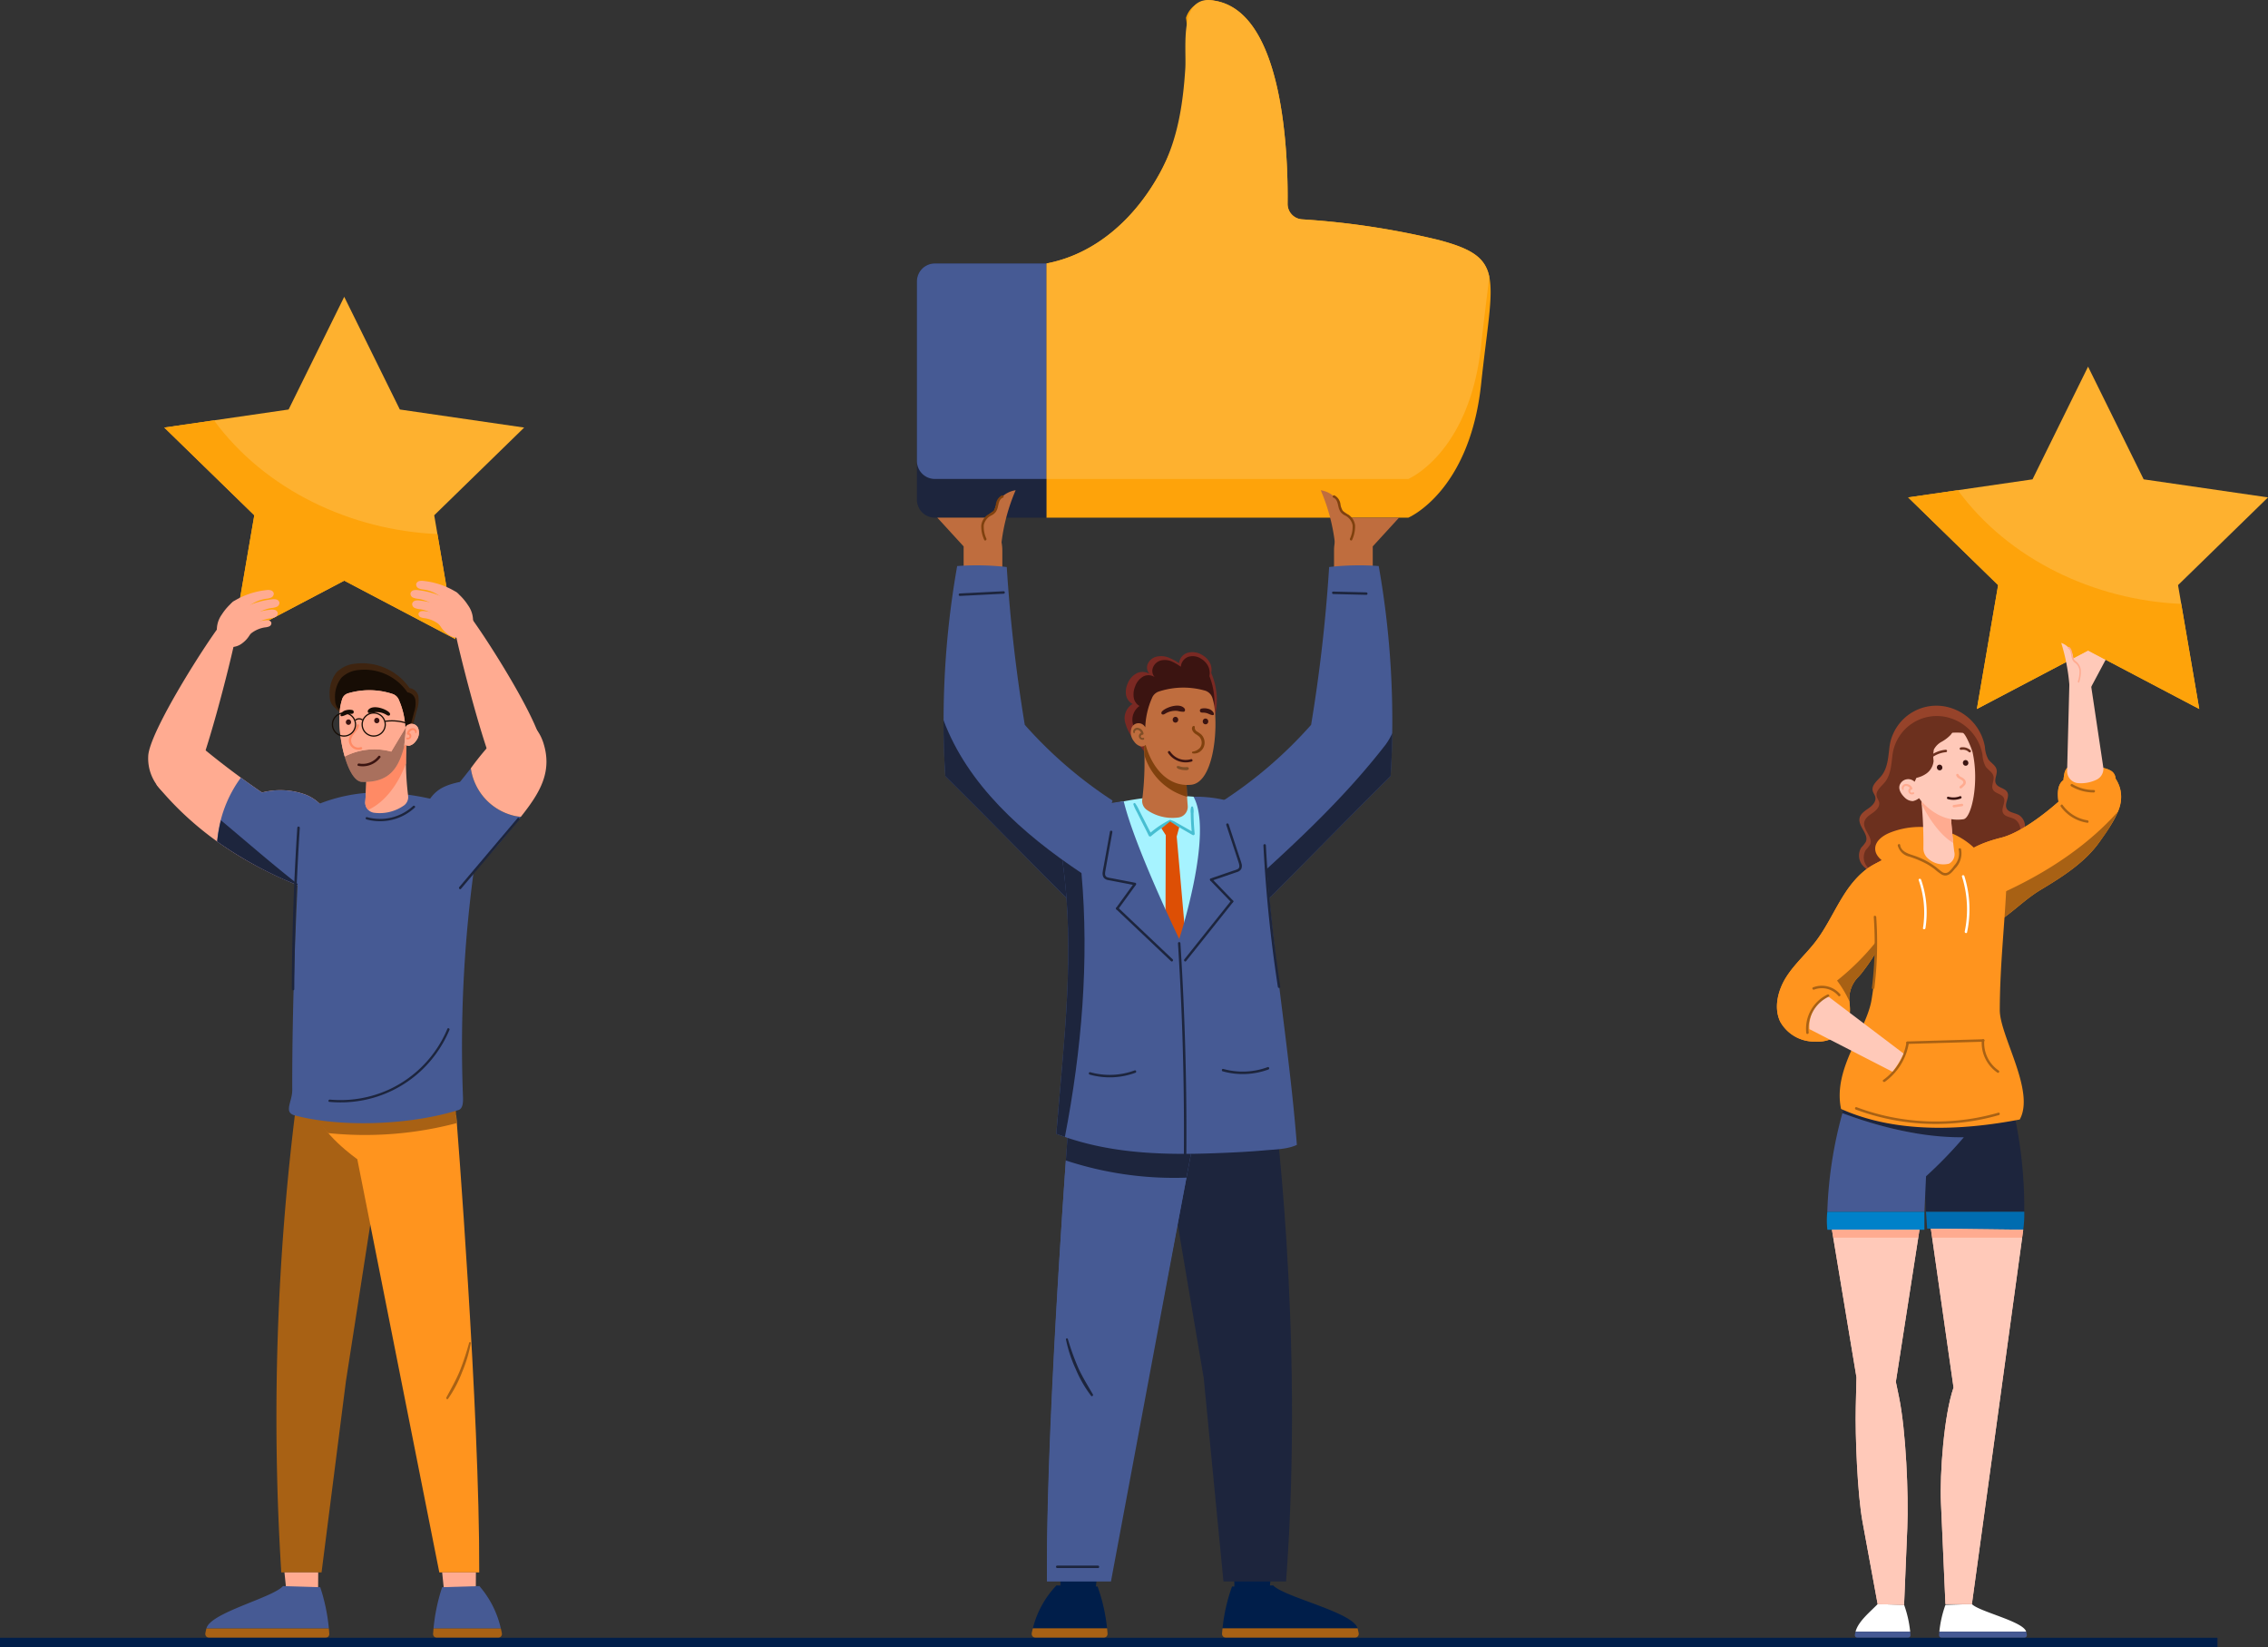 <svg xmlns="http://www.w3.org/2000/svg" width="377.411" height="273.998" viewBox="0 0 377.411 273.998">
  <rect x="0" y="0" width="377.411" height="273.998" fill="#333333" stroke="none"/>
  <g id="Group_189" data-name="Group 189" transform="translate(-24.206 -27.693)">
    <g id="Group_157" data-name="Group 157" transform="translate(176.79 27.693)">
      <g id="Group_137" data-name="Group 137" transform="translate(0 0.053)">
        <path id="Path_217" data-name="Path 217" d="M218.463,96.034v42.29H199.885a2.988,2.988,0,0,1-2.985-2.989V99.019a2.985,2.985,0,0,1,2.985-2.985Z" transform="translate(-196.9 -52.256)" fill="#1d253d"/>
        <path id="Path_218" data-name="Path 218" d="M302.847,91.576c-1.91,17.981-12.122,22.267-12.122,22.267h-60.2V71.553c16.894-3.248,24.94-24.054,23.2-34.487a22.308,22.308,0,0,0,.012-6.378,4.122,4.122,0,0,1,4.715-2.853c11.615,1.82,12.278,25.92,12.188,33.775a2.57,2.57,0,0,0,2.392,2.6,131.93,131.93,0,0,1,22.6,3.4c5.567,1.458,7.876,2.916,8.56,6.1C304.911,77.066,303.827,82.349,302.847,91.576Z" transform="translate(-208.958 -27.775)" fill="#fea30a"/>
      </g>
      <g id="Group_138" data-name="Group 138">
        <path id="Path_219" data-name="Path 219" d="M218.463,96.034v35.85H199.885A2.987,2.987,0,0,1,196.9,128.9V99.019a2.985,2.985,0,0,1,2.985-2.985Z" transform="translate(-196.9 -52.203)" fill="#465a94"/>
        <path id="Path_220" data-name="Path 220" d="M304.186,73.677c-.3,2.94-.832,6.658-1.338,11.43-1.91,17.981-12.122,22.267-12.122,22.267h-60.2V71.523c8.421-1.619,14.976-7.846,18.949-15.2,2.866-5.308,3.761-11.295,4.141-17.239.222-3.474-1.131-12.49,4.835-11.276,11.615,1.82,12.278,25.92,12.188,33.775a2.57,2.57,0,0,0,2.392,2.6,131.93,131.93,0,0,1,22.6,3.4C301.193,69.033,303.5,70.49,304.186,73.677Z" transform="translate(-208.958 -27.693)" fill="#feb12f"/>
      </g>
      <path id="Path_221" data-name="Path 221" d="M306.879,161.972h9.062l-4.378,4.781v5.181h-6.44v-4.477a7.291,7.291,0,0,1,.635-2.977Z" transform="translate(-235.714 -75.852)" fill="#bf6d3e"/>
      <g id="Group_139" data-name="Group 139" transform="translate(67.192 81.557)">
        <path id="Path_222" data-name="Path 222" d="M305.381,163.56a2.865,2.865,0,0,0-.182-5.232,4.21,4.21,0,0,0-3.533-3.47,31.32,31.32,0,0,1,2.4,9.124Z" transform="translate(-301.666 -154.858)" fill="#bf6d3e"/>
        <path id="Path_223" data-name="Path 223" d="M305.074,156.19a1.936,1.936,0,0,1,1,1.545,2.481,2.481,0,0,0,.384,1.018,3.942,3.942,0,0,0,.926.639,2.507,2.507,0,0,1,1.117,1.8,5.333,5.333,0,0,1-.493,2.386c-.092.247-.456.053-.364-.192a4.65,4.65,0,0,0,.435-2.263,2.3,2.3,0,0,0-1.294-1.613,2.046,2.046,0,0,1-.718-.594,2.534,2.534,0,0,1-.332-.825c-.139-.562-.229-1.3-.85-1.535C304.634,156.462,304.829,156.1,305.074,156.19Z" transform="translate(-302.778 -155.33)" fill="#80410e"/>
      </g>
      <path id="Path_224" data-name="Path 224" d="M211.251,161.972h-9.062l4.379,4.781v5.181h6.44v-4.477a7.3,7.3,0,0,0-.635-2.977Z" transform="translate(-198.797 -75.852)" fill="#bf6d3e"/>
      <g id="Group_140" data-name="Group 140" transform="translate(50.995 94.044)">
        <path id="Path_225" data-name="Path 225" d="M276.412,213.462a71.889,71.889,0,0,0,14.6-12.595,262.475,262.475,0,0,0,3-26.253,44.609,44.609,0,0,1,8.25-.161,147.345,147.345,0,0,1,1.972,34.945c-7.275,7.192-15.04,15.221-22.316,22.413Z" transform="translate(-276.412 -174.327)" fill="#465a94"/>
        <path id="Path_226" data-name="Path 226" d="M305.809,219.73a11.5,11.5,0,0,0,1.088-1.879q-.051,3.573-.288,7.157c-7.275,7.192-15.04,15.221-22.316,22.413l-1.281-4.264C291.065,235.907,299.02,228.5,305.809,219.73Z" transform="translate(-278.779 -189.937)" fill="#1d253d"/>
        <path id="Path_227" data-name="Path 227" d="M304.8,181.145l5.5.131c.264.006.283.418.018.411l-5.5-.131C304.55,181.55,304.53,181.139,304.8,181.145Z" transform="translate(-286.524 -176.772)" fill="#1d253d"/>
      </g>
      <g id="Group_141" data-name="Group 141" transform="translate(4.412 94.044)">
        <path id="Path_228" data-name="Path 228" d="M231.915,213.462a71.873,71.873,0,0,1-14.6-12.595,262.278,262.278,0,0,1-3-26.253,44.61,44.61,0,0,0-8.25-.161,147.346,147.346,0,0,0-1.972,34.945c7.275,7.192,15.04,15.221,22.316,22.413Z" transform="translate(-203.78 -174.327)" fill="#465a94"/>
        <path id="Path_229" data-name="Path 229" d="M226.75,239.935q.184,2.065.3,4.137l-.644,2.144c-7.275-7.192-15.04-15.221-22.316-22.413q-.315-4.667-.3-9.312C207.777,225.154,216.82,233.316,226.75,239.935Z" transform="translate(-203.782 -188.732)" fill="#1d253d"/>
        <path id="Path_230" data-name="Path 230" d="M207.92,181.428l7.288-.369a.206.206,0,0,1,.018.411l-7.288.369A.206.206,0,0,1,207.92,181.428Z" transform="translate(-205.197 -176.741)" fill="#1d253d"/>
      </g>
      <g id="Group_146" data-name="Group 146" transform="translate(19.097 181.777)">
        <g id="Group_145" data-name="Group 145">
          <g id="Group_142" data-name="Group 142" transform="translate(2.535)">
            <path id="Path_231" data-name="Path 231" d="M234.108,435.35c0,1.008.009,1.988.021,2.928h5.845l.326-2.928Z" transform="translate(-231.876 -355.676)" fill="#001e4a"/>
            <path id="Path_232" data-name="Path 232" d="M279.231,435.35c0,1.008.009,1.988.022,2.928H285.1l.326-2.928Z" transform="translate(-248.06 -355.676)" fill="#001e4a"/>
            <path id="Path_233" data-name="Path 233" d="M279.291,311.121c-15.486,1.7-17.728,10.564-17.728,10.564l6.254,36.932,3.283,33.826h10.419C284.665,350.146,279.291,311.121,279.291,311.121Z" transform="translate(-241.723 -311.121)" fill="#1d253d"/>
            <path id="Path_234" data-name="Path 234" d="M254.629,322.173s6.889-4.413,7.7-8.275l-27.917.919s-3.887,49.874-3.777,76.974h10.652Z" transform="translate(-230.628 -312.117)" fill="#465a94"/>
            <path id="Path_235" data-name="Path 235" d="M253.846,331.577l-12.563,67.176H230.631c-.082-20.165,2.049-54.582,3.145-70.035A57.637,57.637,0,0,0,253.846,331.577Z" transform="translate(-230.628 -317.432)" fill="#465a94"/>
            <path id="Path_236" data-name="Path 236" d="M235.536,323.4c.377-5.314.632-8.586.632-8.586l27.917-.919c-.807,3.862-7.7,8.275-7.7,8.275l-.784,4.089A57.636,57.636,0,0,1,235.536,323.4Z" transform="translate(-232.389 -312.117)" fill="#1d253d"/>
            <path id="Path_237" data-name="Path 237" d="M263.176,316.782a9.934,9.934,0,0,0,2.875-4.425l-26.132-1.236s-.212,2.809-.312,3.976A71.7,71.7,0,0,0,263.176,316.782Z" transform="translate(-233.849 -311.121)" fill="#1d253d"/>
          </g>
          <g id="Group_143" data-name="Group 143" transform="translate(0 81.976)">
            <path id="Path_238" data-name="Path 238" d="M237.747,439.127l-6.841-.188a15.91,15.91,0,0,0-3.931,7.148h12.352A29.127,29.127,0,0,0,237.747,439.127Z" transform="translate(-226.784 -438.939)" fill="#001e4a"/>
            <path id="Path_239" data-name="Path 239" d="M226.868,450.085c-.063.256-.129.511-.18.77a.654.654,0,0,0,.637.786h11.325a.651.651,0,0,0,.65-.7c-.022-.287-.051-.572-.08-.858Z" transform="translate(-226.676 -442.937)" fill="#a86114"/>
          </g>
          <g id="Group_144" data-name="Group 144" transform="translate(31.674 81.976)">
            <path id="Path_240" data-name="Path 240" d="M277.771,439.127l6.841-.188c1.907,1.984,13.386,4.48,14.051,7.148H276.191A29.129,29.129,0,0,1,277.771,439.127Z" transform="translate(-276.108 -438.939)" fill="#001e4a"/>
            <path id="Path_241" data-name="Path 241" d="M298.618,450.085c.063.256.129.511.18.77a.654.654,0,0,1-.637.786H276.715a.651.651,0,0,1-.651-.7c.023-.287.051-.572.081-.858Z" transform="translate(-276.062 -442.937)" fill="#a86114"/>
          </g>
        </g>
        <path id="Path_242" data-name="Path 242" d="M240.054,384.183c-.848-1.458-1.735-2.877-2.438-4.415a41.5,41.5,0,0,1-1.732-4.8.16.16,0,0,0-.309.085,21.98,21.98,0,0,0,1.613,4.9,20.236,20.236,0,0,0,2.565,4.462C239.891,384.588,240.161,384.367,240.054,384.183Z" transform="translate(-229.867 -333.98)" fill="#1d253d"/>
        <path id="Path_243" data-name="Path 243" d="M233.176,433.8h6.789c.264,0,.284.411.018.411h-6.789C232.929,434.208,232.909,433.8,233.176,433.8Z" transform="translate(-228.939 -355.119)" fill="#1d253d"/>
      </g>
      <g id="Group_149" data-name="Group 149" transform="translate(23.195 132.413)">
        <path id="Path_244" data-name="Path 244" d="M267.3,239.906a4.652,4.652,0,0,0-3.223-4.067,31.616,31.616,0,0,0-12.783-1.6,54.442,54.442,0,0,0-11.728,2.241,4.815,4.815,0,0,0-3.669,5.253,182.648,182.648,0,0,1,2.175,41.527c10.233,2.969,20.442,3.835,30.117.455C268.517,269.577,267.962,254.064,267.3,239.906Z" transform="translate(-234.06 -234.153)" fill="#a6f3ff"/>
        <path id="Path_245" data-name="Path 245" d="M259.057,238.828a15.99,15.99,0,0,0-3.128,2.081c-.414-.769-.8-1.557-1.2-2.333q-.328-.64-.658-1.278a7.45,7.45,0,0,0-.7-1.249c-.121-.151-.354.013-.309.18a7.168,7.168,0,0,0,.581,1.26q.331.667.666,1.332c.438.87.9,1.732,1.313,2.616a.259.259,0,0,0,.4.052,19.206,19.206,0,0,1,3.27-2.247C259.572,239.095,259.331,238.689,259.057,238.828Z" transform="translate(-240.237 -234.812)" fill="#47bed1"/>
        <path id="Path_246" data-name="Path 246" d="M266.5,239.153q-.023-.559-.031-1.119a2.5,2.5,0,0,0-.084-1.076.17.17,0,0,0-.291,0,2.181,2.181,0,0,0-.083,1.032q.007.581.03,1.162c.026.62.069,1.238.124,1.857q-.768-.438-1.536-.874c-.314-.178-.63-.352-.947-.526a3.35,3.35,0,0,0-.979-.449.127.127,0,0,0-.122.21,3.339,3.339,0,0,0,.883.614c.31.184.621.368.934.548q.957.55,1.918,1.1a.234.234,0,0,0,.349-.2Q266.547,240.293,266.5,239.153Z" transform="translate(-243.638 -235.13)" fill="#47bed1"/>
        <path id="Path_247" data-name="Path 247" d="M261.783,240.765l-1.453,1.149.727,1.137-.135,38.7,2.886,1.5,2.452-1.5-3.382-38.476.417-1.523Z" transform="translate(-242.844 -236.524)" fill="#dd4f05"/>
        <path id="Path_248" data-name="Path 248" d="M234.021,244.543c-.491-3.3.862-6.884,3.528-7.853a26.606,26.606,0,0,1,6.737-1.569c1.8,7.52,9.231,22.892,9.231,22.892s5.776-17.59,2.379-23.654a20.956,20.956,0,0,1,8.482,1.61c2.047,1.043,3.331,4.411,3.484,7.021.948,16.14,3.964,32.915,5.233,49.286-1.575.737-3.637.754-5.333.907-2.764.249-5.539.375-8.313.478-8.992.333-17.882.044-26.383-3.224C234.3,275.1,236.289,259.815,234.021,244.543Z" transform="translate(-233.066 -234.222)" fill="#465a94"/>
        <path id="Path_249" data-name="Path 249" d="M237.251,252.928c1.3,14.579.042,29.411-2.758,43.9-.477-.165-.953-.335-1.428-.517,1.225-15.23,3.2-30.418,1-45.589Q235.638,251.851,237.251,252.928Z" transform="translate(-233.066 -240.095)" fill="#1d253d"/>
        <g id="Group_147" data-name="Group 147" transform="translate(21.25 4.576)">
          <path id="Path_250" data-name="Path 250" d="M273.049,250.438l3.049-1.044.762-.261a4.217,4.217,0,0,0,.674-.247c.439-.243.268-.763.143-1.145q-1.012-3.1-2.037-6.188a.206.206,0,0,1,.392-.127l1.732,5.262c.134.409.292.817.4,1.235a1.339,1.339,0,0,1-.028.931,1.192,1.192,0,0,1-.73.53c-.423.149-.849.291-1.274.436l-2.954,1.011A.206.206,0,0,1,273.049,250.438Z" transform="translate(-268.607 -241.288)" fill="#1d253d"/>
          <path id="Path_251" data-name="Path 251" d="M273.343,255.687l3.441,3.569c.183.19-.094.494-.278.3l-3.441-3.569C272.882,255.8,273.159,255.5,273.343,255.687Z" transform="translate(-268.64 -246.431)" fill="#1d253d"/>
          <path id="Path_252" data-name="Path 252" d="M266.246,271.04l7.806-9.793c.165-.207.468.072.3.278l-7.807,9.793C266.384,271.526,266.082,271.246,266.246,271.04Z" transform="translate(-266.199 -248.42)" fill="#1d253d"/>
        </g>
        <g id="Group_148" data-name="Group 148" transform="translate(7.7 5.774)">
          <path id="Path_253" data-name="Path 253" d="M250.5,251.83l-3.165-.609-.791-.153a4.215,4.215,0,0,1-.7-.151c-.468-.18-.371-.718-.3-1.115.381-2.138.771-4.275,1.156-6.412a.206.206,0,0,0-.405-.071l-.983,5.453c-.076.423-.175.85-.221,1.278a1.336,1.336,0,0,0,.158.917,1.184,1.184,0,0,0,.8.423c.44.089.881.17,1.322.255l3.066.591A.206.206,0,0,0,250.5,251.83Z" transform="translate(-245.071 -243.156)" fill="#1d253d"/>
          <path id="Path_254" data-name="Path 254" d="M251.5,256.856l-2.911,4.013c-.155.214.162.477.318.262l2.91-4.013C251.976,256.9,251.66,256.641,251.5,256.856Z" transform="translate(-246.319 -248.041)" fill="#1d253d"/>
          <path id="Path_255" data-name="Path 255" d="M257.975,271.678l-9.093-8.611c-.193-.183-.453.136-.262.317L257.713,272C257.906,272.178,258.167,271.86,257.975,271.678Z" transform="translate(-246.32 -250.278)" fill="#1d253d"/>
        </g>
        <path id="Path_256" data-name="Path 256" d="M265.031,272.207q.441,6.911.688,13.833t.3,13.847q.029,3.9,0,7.8c0,.264-.414.284-.412.019q.058-6.926-.079-13.85t-.468-13.842q-.187-3.894-.435-7.785A.206.206,0,0,1,265.031,272.207Z" transform="translate(-244.383 -247.733)" fill="#1d253d"/>
        <path id="Path_257" data-name="Path 257" d="M276.261,304.8a11.989,11.989,0,0,0,7.374-.3c.249-.092.375.3.127.392a12.374,12.374,0,0,1-7.594.308C275.914,305.134,276,304.732,276.261,304.8Z" transform="translate(-248.47 -259.38)" fill="#1d253d"/>
        <path id="Path_258" data-name="Path 258" d="M241.748,305.647a11.986,11.986,0,0,0,7.375-.3c.249-.092.375.3.126.392a12.376,12.376,0,0,1-7.593.307C241.4,305.977,241.492,305.575,241.748,305.647Z" transform="translate(-236.093 -259.682)" fill="#1d253d"/>
      </g>
      <g id="Group_155" data-name="Group 155" transform="translate(34.591 108.487)">
        <path id="Path_259" data-name="Path 259" d="M265.71,207.943a11.314,11.314,0,0,0-.5-7.638,2.533,2.533,0,0,0-.272-1.782,3.342,3.342,0,0,0-1.285-1.23,3.054,3.054,0,0,0-2.331-.342,2.011,2.011,0,0,0-1.458,1.739,9.409,9.409,0,0,0-1.757-.943,3.453,3.453,0,0,0-2.055-.128,2.1,2.1,0,0,0-1.463,1.367,1.517,1.517,0,0,0,.751,1.766,2.283,2.283,0,0,0-2.438-.423,3.231,3.231,0,0,0-1.592,1.754,3.34,3.34,0,0,0-.269,1.884,2.049,2.049,0,0,0,1.092,1.5,2.786,2.786,0,0,0-1.234,3.107,7.108,7.108,0,0,0,1.8,3.188,15.045,15.045,0,0,1,2.241,2.935Z" transform="translate(-250.834 -196.847)" fill="#7a2923"/>
        <path id="Path_260" data-name="Path 260" d="M266.083,208.57a11.729,11.729,0,0,0-.444-7.352,2.614,2.614,0,0,0-.241-1.714,3.091,3.091,0,0,0-1.142-1.184,2.537,2.537,0,0,0-2.072-.33,1.9,1.9,0,0,0-1.3,1.673,8.148,8.148,0,0,0-1.561-.908,2.848,2.848,0,0,0-1.827-.124,1.932,1.932,0,0,0-1.3,1.316,1.51,1.51,0,0,0,.668,1.7,1.911,1.911,0,0,0-2.167-.407,3.031,3.031,0,0,0-1.415,1.688,3.458,3.458,0,0,0-.239,1.813,1.968,1.968,0,0,0,.97,1.446,2.783,2.783,0,0,0-1.1,2.991,7.014,7.014,0,0,0,1.6,3.068,14.426,14.426,0,0,1,1.991,2.824Z" transform="translate(-251.561 -197.222)" fill="#3b1411"/>
        <g id="Group_154" data-name="Group 154" transform="translate(0.964 5.905)">
          <g id="Group_153" data-name="Group 153">
            <g id="Group_152" data-name="Group 152">
              <g id="Group_150" data-name="Group 150" transform="translate(1.924 8.616)">
                <path id="Path_261" data-name="Path 261" d="M255.581,219.488a49.66,49.66,0,0,1-.229,10,1.819,1.819,0,0,0,.754,1.721,7.448,7.448,0,0,0,5.306,1.267,1.8,1.8,0,0,0,1.507-1.935,59.515,59.515,0,0,1-.182-6.426A14.424,14.424,0,0,0,255.581,219.488Z" transform="translate(-255.338 -219.488)" fill="#bf6d3e"/>
                <path id="Path_262" data-name="Path 262" d="M262.874,224.112a14.424,14.424,0,0,0-7.157-4.624q.1,1.314.134,2.632a10.214,10.214,0,0,0,7.107,6.91C262.865,227.412,262.835,225.814,262.874,224.112Z" transform="translate(-255.474 -219.488)" fill="#80410e"/>
              </g>
              <g id="Group_151" data-name="Group 151">
                <path id="Path_263" data-name="Path 263" d="M266.286,209.243c.62,4.648-.351,12.61-3.86,12.971-4.126.425-6.659-3.247-7.579-6.628a1,1,0,0,1-.779.254,1.941,1.941,0,0,1-1.142-.817,2.289,2.289,0,0,1-.4-2.328,1.253,1.253,0,0,1,2.254-.026,13.069,13.069,0,0,1,1.1-4.837,1.859,1.859,0,0,1,1.12-1.114,13.141,13.141,0,0,1,7.735-.156,1.86,1.86,0,0,1,1.237,1.276A10.268,10.268,0,0,1,266.286,209.243Z" transform="translate(-252.337 -206.054)" fill="#bf6d3e"/>
                <path id="Path_264" data-name="Path 264" d="M264.177,211.209c-.748-.949-2.806-.294-3.564.316-.139.112-.306.254-.289.452a.236.236,0,0,0,.167.219c.233.067.453-.126.648-.228a3.276,3.276,0,0,1,1.875-.359,4.03,4.03,0,0,0,1.02.144C264.3,211.713,264.308,211.376,264.177,211.209Z" transform="translate(-255.201 -207.732)" fill="#3b1411"/>
                <path id="Path_265" data-name="Path 265" d="M264.136,213.917a.413.413,0,0,0-.241-.242.347.347,0,0,0-.176-.039l-.121.016a.449.449,0,0,0-.2.118l-.072.092a.455.455,0,0,0-.062.23v.049a.345.345,0,0,0,.039.176.341.341,0,0,0,.095.147.334.334,0,0,0,.147.094.339.339,0,0,0,.176.04l.122-.017a.449.449,0,0,0,.2-.117l.071-.092a.455.455,0,0,0,.063-.23v-.049A.345.345,0,0,0,264.136,213.917Z" transform="translate(-256.255 -208.773)" fill="#3b1411"/>
                <path id="Path_266" data-name="Path 266" d="M271.932,214.358a.346.346,0,0,0-.094-.147.516.516,0,0,0-.323-.134l-.121.017a.46.46,0,0,0-.2.117l-.071.092a.454.454,0,0,0-.062.23v.049a.469.469,0,0,0,.457.457l.121-.016a.455.455,0,0,0,.2-.118l.071-.092a.454.454,0,0,0,.062-.23v-.049A.338.338,0,0,0,271.932,214.358Z" transform="translate(-259.051 -208.932)" fill="#3b1411"/>
                <path id="Path_267" data-name="Path 267" d="M272.571,212.115a1.383,1.383,0,0,0-.924-.618,2.16,2.16,0,0,0-1.081-.021.342.342,0,0,0-.245.375c.037.278.273.287.493.291a2.2,2.2,0,0,1,.855.158c.185.079,1.154.563.959-.049A.861.861,0,0,0,272.571,212.115Z" transform="translate(-258.786 -207.978)" fill="#3b1411"/>
                <path id="Path_268" data-name="Path 268" d="M266.149,226.588a1.587,1.587,0,0,0-.444,0,2.977,2.977,0,0,1-.391-.024,3.811,3.811,0,0,1-.405-.082,1.3,1.3,0,0,0-.436-.088.179.179,0,0,0-.124.3.833.833,0,0,0,.423.233,2.566,2.566,0,0,0,.443.108,3.694,3.694,0,0,0,.476.044,1.017,1.017,0,0,0,.514-.067A.234.234,0,0,0,266.149,226.588Z" transform="translate(-256.628 -213.348)" fill="#804e26"/>
                <path id="Path_269" data-name="Path 269" d="M254.65,218.148a.292.292,0,0,1-.378-.192.272.272,0,0,1,.08-.222.268.268,0,0,1,.2-.1.184.184,0,0,0,.176-.231,1.121,1.121,0,0,0-1.09-.932.706.706,0,0,0-.583.4.513.513,0,0,0-.03.342c.017.067.1.238.195.153.056-.051.038-.126.056-.192a.677.677,0,0,1,.09-.2.387.387,0,0,1,.369-.155.74.74,0,0,1,.578.5.6.6,0,0,0-.344.7.631.631,0,0,0,.764.432C254.928,218.392,254.842,218.082,254.65,218.148Z" transform="translate(-252.578 -209.788)" fill="#804e26"/>
              </g>
            </g>
            <path id="Path_270" data-name="Path 270" d="M269.778,217.4a6.711,6.711,0,0,0-.71-.494.7.7,0,0,1-.332-.709c.022-.217-.269-.243-.371-.1-.31.434.112.975.459,1.227a4.88,4.88,0,0,1,.63.443,1.454,1.454,0,0,1,.353.586,1.4,1.4,0,0,1-.226,1.3,2.011,2.011,0,0,1-1.209.621.153.153,0,0,0,0,.292,1.567,1.567,0,0,0,1.391-.431,1.8,1.8,0,0,0,.6-1.374A1.927,1.927,0,0,0,269.778,217.4Z" transform="translate(-258.047 -209.625)" fill="#80410e"/>
          </g>
          <path id="Path_271" data-name="Path 271" d="M265.977,224.255a3.517,3.517,0,0,1-3.926-1.429.206.206,0,0,1,.346-.224,3.094,3.094,0,0,0,3.453,1.262C266.1,223.789,266.231,224.18,265.977,224.255Z" transform="translate(-255.808 -211.957)" fill="#3b1411"/>
        </g>
      </g>
      <path id="Path_272" data-name="Path 272" d="M287.21,246.848q.476,9.231,1.675,18.406.336,2.569.729,5.129c.04.262-.371.278-.411.018q-1.4-9.137-2.081-18.365-.189-2.583-.323-5.17A.206.206,0,0,1,287.21,246.848Z" transform="translate(-229.142 -106.225)" fill="#1d253d"/>
      <g id="Group_156" data-name="Group 156" transform="translate(10.692 81.557)">
        <path id="Path_273" data-name="Path 273" d="M215.82,163.56a2.865,2.865,0,0,1,.182-5.232,4.211,4.211,0,0,1,3.533-3.47,31.339,31.339,0,0,0-2.4,9.124Z" transform="translate(-213.8 -154.858)" fill="#bf6d3e"/>
        <path id="Path_274" data-name="Path 274" d="M217.01,156.19a1.936,1.936,0,0,0-1,1.545,2.49,2.49,0,0,1-.384,1.018,3.93,3.93,0,0,1-.926.639,2.506,2.506,0,0,0-1.117,1.8,5.341,5.341,0,0,0,.492,2.386c.093.247.457.053.364-.192a4.649,4.649,0,0,1-.434-2.263,2.3,2.3,0,0,1,1.293-1.613,2.034,2.034,0,0,0,.718-.594,2.508,2.508,0,0,0,.332-.825c.14-.562.23-1.3.85-1.535C217.449,156.462,217.255,156.1,217.01,156.19Z" transform="translate(-213.571 -155.33)" fill="#80410e"/>
      </g>
    </g>
    <g id="Group_167" data-name="Group 167" transform="translate(319.905 88.691)">
      <path id="Path_275" data-name="Path 275" d="M371.087,211.1a8.293,8.293,0,0,1,5.786,6.52,4.845,4.845,0,0,0,.542,2.031c.424.62,1.228,1,1.394,1.732.176.779-.466,1.643-.1,2.351s1.542.723,1.9,1.452c.4.807-.509,1.812-.142,2.635.334.749,1.4.733,2.1,1.155a2.242,2.242,0,0,1,.974,1.943,4.939,4.939,0,0,1-.632,2.163,15.19,15.19,0,0,1-10.551,7.639,22.68,22.68,0,0,1-13.177-1.63,6.38,6.38,0,0,1-2.648-1.746,2.532,2.532,0,0,1-.25-2.972,6.154,6.154,0,0,0,.752-.936c.6-1.281-1.308-2.583-1.026-3.97.153-.75.886-1.208,1.514-1.648s1.27-1.109,1.108-1.857c-.08-.369-.348-.674-.435-1.041-.224-.952.77-1.685,1.4-2.435,1.12-1.336,1.186-3.224,1.4-4.953A7.876,7.876,0,0,1,371.087,211.1Z" transform="translate(-342.263 -154.356)" fill="#96432a"/>
      <path id="Path_276" data-name="Path 276" d="M371.448,213.759a7.821,7.821,0,0,1,5.457,6.151,4.574,4.574,0,0,0,.512,1.916c.4.584,1.158.943,1.315,1.634.167.735-.439,1.55-.09,2.218s1.455.682,1.8,1.37c.378.762-.48,1.709-.133,2.486.315.707,1.316.691,1.98,1.09a2.114,2.114,0,0,1,.919,1.833,4.652,4.652,0,0,1-.6,2.041,14.33,14.33,0,0,1-9.953,7.206,21.4,21.4,0,0,1-12.431-1.538,6.009,6.009,0,0,1-2.5-1.647,2.389,2.389,0,0,1-.237-2.8,5.748,5.748,0,0,0,.71-.882c.566-1.209-1.235-2.437-.967-3.745.144-.708.836-1.14,1.428-1.555s1.2-1.047,1.045-1.753c-.076-.348-.328-.636-.41-.982-.212-.9.726-1.589,1.319-2.3,1.056-1.26,1.119-3.041,1.324-4.672A7.43,7.43,0,0,1,371.448,213.759Z" transform="translate(-342.701 -155.317)" fill="#6c301e"/>
      <g id="Group_158" data-name="Group 158" transform="translate(28.307 52.528)">
        <path id="Path_277" data-name="Path 277" d="M406.8,228.385a1.563,1.563,0,0,0-.774-1.3,4.124,4.124,0,0,0-1.486-.5,26.259,26.259,0,0,0-4.59-.457,1.659,1.659,0,0,0-1.638,1.342,8.465,8.465,0,0,0-.175,1.179c-1.045.716-1.005,2.336-.829,3.591-2.434,2.15-6.412,5.2-9.561,5.993s-6.512,2.112-8.026,4.985c-1.051,1.992-1,4.361-.9,6.611.069,1.638.237,3.492,2.391,4.028a4.8,4.8,0,0,0,2.07.011c4.408-.852,7.223-4.666,11.057-6.969,3.661-2.2,7.391-4.552,9.846-8.048S409.129,231.963,406.8,228.385Z" transform="translate(-378.766 -212.389)" fill="#ff941e"/>
        <path id="Path_278" data-name="Path 278" d="M407.18,233.912a5.612,5.612,0,0,0-.384-5.527,1.563,1.563,0,0,0-.774-1.3,4.124,4.124,0,0,0-1.486-.5,26.259,26.259,0,0,0-4.59-.457,1.659,1.659,0,0,0-1.638,1.342,8.465,8.465,0,0,0-.175,1.179c-1.045.716-1.005,2.336-.829,3.591-2.434,2.15-6.412,5.2-9.561,5.993s-6.512,2.112-8.026,4.985c-1.051,1.992-1,4.361-.9,6.611.015.366.037.743.084,1.113C389.25,247.529,399.813,242.149,407.18,233.912Z" transform="translate(-378.766 -212.389)" fill="#ff941e"/>
        <path id="Path_279" data-name="Path 279" d="M378.97,255.3a2.988,2.988,0,0,0,2.307,2.915,4.8,4.8,0,0,0,2.07.011c4.408-.852,7.223-4.666,11.057-6.969,3.661-2.2,7.391-4.552,9.846-8.048a26.417,26.417,0,0,0,3-4.944C399.886,246.5,389.323,251.88,378.97,255.3Z" transform="translate(-378.839 -216.74)" fill="#a86114"/>
        <path id="Path_280" data-name="Path 280" d="M410.288,204.994l-.374,14.406a2.007,2.007,0,0,0,1.832,2.064,6.023,6.023,0,0,0,3.084-.584,2,2,0,0,0,1.095-2.106l-2.1-14.042A12.536,12.536,0,0,0,410.288,204.994Z" transform="translate(-389.937 -204.704)" fill="#ffc9b9"/>
        <path id="Path_281" data-name="Path 281" d="M412.684,239.011a6.254,6.254,0,0,1-4.126-2.545c-.154-.215-.456.065-.3.278a6.65,6.65,0,0,0,4.411,2.678C412.927,239.461,412.944,239.049,412.684,239.011Z" transform="translate(-389.327 -216.068)" fill="#a86114"/>
        <path id="Path_282" data-name="Path 282" d="M414.683,232.055a6.922,6.922,0,0,1-3.561-.969c-.228-.136-.452.21-.223.346a7.341,7.341,0,0,0,3.767,1.035C414.929,232.465,414.949,232.054,414.683,232.055Z" transform="translate(-390.256 -214.154)" fill="#a86114"/>
      </g>
      <path id="Path_283" data-name="Path 283" d="M371.016,242.645a13.527,13.527,0,0,0-8.377.479c-1.239.487-2.568,1.431-2.518,2.762.044,1.154,1.113,1.98,2.13,2.528a17.934,17.934,0,0,0,12.417,1.673c2.024-.467,4.039-2.144,2.223-4.111A12.6,12.6,0,0,0,371.016,242.645Z" transform="translate(-343.772 -165.623)" fill="#ff941e"/>
      <path id="Path_284" data-name="Path 284" d="M353.039,250.723c-2.939.469-5.319,2.86-7.045,5.485s-3.007,5.59-4.9,8.076c-1.555,2.042-3.5,3.727-4.892,5.9s-2.157,5.127-1.026,7.476a6.481,6.481,0,0,0,5.9,3.3,5.636,5.636,0,0,0,4.6-1.865,5.91,5.91,0,0,0,1.088-3.833c-.01-.276-.033-.552-.068-.825a5.149,5.149,0,0,1,1.47-4.228,9.232,9.232,0,0,0,.908-1.1,28.724,28.724,0,0,0,4.582-8.7C354.568,257.207,354.616,253.613,353.039,250.723Z" transform="translate(-334.63 -168.681)" fill="#ff941e"/>
      <path id="Path_285" data-name="Path 285" d="M353.388,261.249c.093-.276.187-.551.267-.833.913-3.209.961-6.8-.616-9.693-2.939.469-5.319,2.86-7.045,5.485s-3.007,5.59-4.9,8.076c-1.555,2.041-3.5,3.727-4.892,5.9s-2.157,5.127-1.026,7.476a6.481,6.481,0,0,0,5.9,3.3,5.636,5.636,0,0,0,4.6-1.865,5.91,5.91,0,0,0,1.088-3.833c-.01-.276-.033-.552-.068-.825-.008-.062-.006-.123-.012-.185a19.5,19.5,0,0,0-2.053-3.442A41.078,41.078,0,0,0,353.388,261.249Z" transform="translate(-334.63 -168.681)" fill="#ff941e"/>
      <path id="Path_286" data-name="Path 286" d="M350.223,276.7a19.506,19.506,0,0,1,2.053,3.442,5.155,5.155,0,0,1,1.482-4.043,9.222,9.222,0,0,0,.908-1.1,30.387,30.387,0,0,0,4.314-7.865A41.079,41.079,0,0,1,350.223,276.7Z" transform="translate(-340.222 -174.567)" fill="#a86114"/>
      <path id="Path_287" data-name="Path 287" d="M371.818,317.515c1.585-1.918,2.91-3.89,3.146-5.344l-21.194-3.91c-.663,1.725-1.65,3.477-2.159,5.247C357.991,315.9,365.125,317.6,371.818,317.515Z" transform="translate(-340.72 -189.317)" fill="#1d253d"/>
      <g id="Group_161" data-name="Group 161" transform="translate(8.302 121.483)">
        <g id="Group_159" data-name="Group 159" transform="translate(18.667 84.382)">
          <path id="Path_288" data-name="Path 288" d="M377.779,443.909l4.4-.121c1.226,1.275,8.6,2.879,9.031,4.594H376.763A18.713,18.713,0,0,1,377.779,443.909Z" transform="translate(-376.71 -443.788)" fill="#fff"/>
          <path id="Path_289" data-name="Path 289" d="M391.176,450.951c.041.165.083.328.116.494a.421.421,0,0,1-.41.505H377.1a.418.418,0,0,1-.418-.448c.015-.184.033-.367.052-.552Z" transform="translate(-376.68 -446.357)" fill="#465a94"/>
        </g>
        <path id="Path_290" data-name="Path 290" d="M386.113,312.219c-6.381,2.388-9.334,1.458-16.027,1.372-.585,3.777,1.755,11.839,1.755,11.839l.271,5.9h16.353A73.692,73.692,0,0,0,386.113,312.219Z" transform="translate(-355.615 -312.219)" fill="#1d253d"/>
        <path id="Path_291" data-name="Path 291" d="M373.3,342.023l.188,2.8,15.991.183a18.14,18.14,0,0,0,.173-2.988Z" transform="translate(-356.8 -322.908)" fill="#006cb0"/>
        <g id="Group_160" data-name="Group 160" transform="translate(4.653 84.382)">
          <path id="Path_292" data-name="Path 292" d="M363.1,443.909l-4.4-.121c-1.226,1.275-3.251,2.879-3.679,4.594h9.091A18.713,18.713,0,0,0,363.1,443.909Z" transform="translate(-354.898 -443.788)" fill="#fff"/>
          <path id="Path_293" data-name="Path 293" d="M354.953,450.951c-.04.165-.083.328-.115.494a.421.421,0,0,0,.41.505h8.431a.419.419,0,0,0,.418-.448c-.015-.184-.033-.367-.052-.552Z" transform="translate(-354.829 -446.357)" fill="#465a94"/>
        </g>
        <path id="Path_294" data-name="Path 294" d="M364.124,326.945a70.129,70.129,0,0,0,6.289-6.495c-6.693.086-13.827-1.618-20.207-4.006a69.421,69.421,0,0,0-2.512,16.405h16.159Z" transform="translate(-347.618 -313.734)" fill="#465a94"/>
        <path id="Path_295" data-name="Path 295" d="M347.651,342.023a13.612,13.612,0,0,0,.012,2.988H363.81v-2.988Z" transform="translate(-347.575 -322.908)" fill="#0081c9"/>
      </g>
      <path id="Path_296" data-name="Path 296" d="M377.545,274.55c.026-7.842.852-14.209,1.167-22.048a2.333,2.333,0,0,0-.984-2.227c-11.208-5.721-19.489-1.084-21.313.239a2.731,2.731,0,0,0-.983,3.02c2.038,6.508,1.868,12.528.783,19.258-.847,5.257-6.508,11.433-5.084,18.219,9.024,4.042,19.837,3.642,29.732,1.756C383.49,288.056,377.528,278.829,377.545,274.55Z" transform="translate(-340.466 -167.52)" fill="#ff941e"/>
      <g id="Group_162" data-name="Group 162" transform="translate(23.808 70.211)">
        <path id="Path_297" data-name="Path 297" d="M371.751,232.276a71.642,71.642,0,0,1,.56,9.832,2.219,2.219,0,0,0,.627,1.654,3.837,3.837,0,0,0,3.64.986,1.763,1.763,0,0,0,.87-1.973c-.273-2.107-.455-4.113-.58-6.3A10.242,10.242,0,0,0,371.751,232.276Z" transform="translate(-371.751 -232.276)" fill="#ffc9b9"/>
        <path id="Path_298" data-name="Path 298" d="M376.868,236.47a10.242,10.242,0,0,0-5.117-4.194q.163,1.286.278,2.58c1.321,2.631,3.2,5.247,5.246,6.442C377.1,239.713,376.963,238.144,376.868,236.47Z" transform="translate(-371.751 -232.276)" fill="#ffab90"/>
      </g>
      <path id="Path_299" data-name="Path 299" d="M378.731,315.8a37.456,37.456,0,0,1-9.222,1.445,37.957,37.957,0,0,1-9.3-.861,37.428,37.428,0,0,1-5.065-1.5c-.249-.093-.375.3-.127.392a37.906,37.906,0,0,0,9.145,2.17,38.375,38.375,0,0,0,9.445-.137,37.437,37.437,0,0,0,5.212-1.108C379.076,316.126,378.987,315.724,378.731,315.8Z" transform="translate(-341.895 -191.686)" fill="#a86114"/>
      <g id="Group_164" data-name="Group 164" transform="translate(20.349 60.888)">
        <g id="Group_163" data-name="Group 163">
          <path id="Path_300" data-name="Path 300" d="M378.555,220.978c1.147,5.063-.169,10.956-1.5,11.163-4.429.686-7.374-3.452-7.4-3.5a2.5,2.5,0,0,1-1.025.486,1.908,1.908,0,0,1-1.282-.516c-.548-.5-1.186-1.342-.921-2.136a1.515,1.515,0,0,1,2.484-.566c1.348-2.615.182-3.975.126-5.877a11.408,11.408,0,0,1,7.873-2.254C377.377,217.809,378.45,220.511,378.555,220.978Z" transform="translate(-366.358 -217.74)" fill="#ffc9b9"/>
          <path id="Path_301" data-name="Path 301" d="M376.934,226.227a.409.409,0,0,0-.287-.175.341.341,0,0,0-.178,0l-.113.044a.452.452,0,0,0-.165.159l-.047.105a.444.444,0,0,0-.006.235l.011.047a.345.345,0,0,0,.079.159.405.405,0,0,0,.287.175.341.341,0,0,0,.178,0l.112-.044a.442.442,0,0,0,.165-.159l.047-.105a.451.451,0,0,0,.006-.235l-.012-.047A.341.341,0,0,0,376.934,226.227Z" transform="translate(-369.861 -220.717)" fill="#3b1411"/>
          <path id="Path_302" data-name="Path 302" d="M383.678,225.035a.405.405,0,0,0-.287-.175.341.341,0,0,0-.178,0l-.112.044a.442.442,0,0,0-.165.159l-.047.105a.451.451,0,0,0-.006.235l.012.047a.338.338,0,0,0,.078.159.409.409,0,0,0,.287.175.341.341,0,0,0,.178,0l.113-.044a.452.452,0,0,0,.165-.159l.047-.105a.444.444,0,0,0,.006-.235l-.012-.047A.341.341,0,0,0,383.678,225.035Z" transform="translate(-372.28 -220.29)" fill="#3b1411"/>
          <path id="Path_303" data-name="Path 303" d="M368.858,232.445a.288.288,0,0,1-.406-.1.266.266,0,0,1,.025-.231.26.26,0,0,1,.169-.145.182.182,0,0,0,.115-.262,1.1,1.1,0,0,0-1.261-.637.693.693,0,0,0-.465.517.5.5,0,0,0,.051.335c.031.06.152.2.222.1.042-.062.007-.13.01-.2a.651.651,0,0,1,.04-.21.378.378,0,0,1,.316-.234.727.727,0,0,1,.671.348.59.59,0,0,0-.168.746.621.621,0,0,0,.832.236C369.181,232.614,369.027,232.338,368.858,232.445Z" transform="translate(-366.598 -222.505)" fill="#ffab90"/>
        </g>
        <path id="Path_304" data-name="Path 304" d="M376.91,222.177a5.037,5.037,0,0,0-2.559.995c-.212.159.062.467.273.308a4.645,4.645,0,0,1,2.365-.9.208.208,0,0,0,.162-.242A.211.211,0,0,0,376.91,222.177Z" transform="translate(-369.198 -219.331)" fill="#6c301e"/>
        <path id="Path_305" data-name="Path 305" d="M383.85,222.047a1.894,1.894,0,0,0-1.685-.484.206.206,0,0,0,.08.4,1.709,1.709,0,0,1,.191-.03l.028,0h.028c.031,0,.061,0,.092,0a1.921,1.921,0,0,1,.192.017l.051.008.021,0,.036.008.049.013a1.493,1.493,0,0,1,.174.059c.028.011.056.024.084.036l.013.006,0,0,.045.024c.053.03.1.063.155.1.028.02.055.04.081.062l.024.02.028.026a.211.211,0,0,0,.29.018A.207.207,0,0,0,383.85,222.047Z" transform="translate(-371.968 -219.097)" fill="#6c301e"/>
        <path id="Path_306" data-name="Path 306" d="M381.726,236.187l-1.347.2a.208.208,0,0,0-.162.242.211.211,0,0,0,.242.162l1.347-.2a.208.208,0,0,0,.162-.242A.211.211,0,0,0,381.726,236.187Z" transform="translate(-371.327 -224.355)" fill="#ffab90"/>
        <path id="Path_307" data-name="Path 307" d="M382.631,229.473a1.571,1.571,0,0,0-.623-.5.9.9,0,0,1-.483-.434.207.207,0,0,0-.276-.092.211.211,0,0,0-.092.276c.167.459.671.541,1,.827a.343.343,0,0,1,.121.456c-.124.205-.357.324-.52.493a.211.211,0,0,0-.018.291.207.207,0,0,0,.291.018,3.8,3.8,0,0,0,.589-.573A.7.7,0,0,0,382.631,229.473Z" transform="translate(-371.66 -221.574)" fill="#ffab90"/>
        <path id="Path_308" data-name="Path 308" d="M381.143,234.325a.211.211,0,0,0-.276-.092,3.007,3.007,0,0,1-1.865.082.211.211,0,0,0-.262.126.209.209,0,0,0,.127.262,3.476,3.476,0,0,0,2.184-.1A.208.208,0,0,0,381.143,234.325Z" transform="translate(-370.795 -223.649)" fill="#3b1411"/>
      </g>
      <g id="Group_165" data-name="Group 165" transform="translate(17.612 111.895)">
        <path id="Path_309" data-name="Path 309" d="M366.018,298.066a9.475,9.475,0,0,1-3.849,6.188c-.216.153.065.456.278.3a9.875,9.875,0,0,0,3.983-6.473C366.471,297.823,366.059,297.807,366.018,298.066Z" transform="translate(-362.091 -297.488)" fill="#a86114"/>
        <path id="Path_310" data-name="Path 310" d="M381.005,297.27l-12.637.367c-.263.008-.283.419-.018.411l12.637-.367C381.25,297.673,381.27,297.262,381.005,297.27Z" transform="translate(-364.268 -297.27)" fill="#a86114"/>
        <path id="Path_311" data-name="Path 311" d="M390.581,302.477a5.588,5.588,0,0,1-2.406-5c.021-.264-.391-.282-.411-.018a6.005,6.005,0,0,0,2.594,5.364C390.578,302.972,390.8,302.625,390.581,302.477Z" transform="translate(-371.293 -297.27)" fill="#a86114"/>
      </g>
      <path id="Path_312" data-name="Path 312" d="M358.715,295.566,345.952,285.9a6.048,6.048,0,0,0-2.892,5.613l13.806,7.083A12.531,12.531,0,0,0,358.715,295.566Z" transform="translate(-337.651 -181.297)" fill="#ffc9b9"/>
      <path id="Path_313" data-name="Path 313" d="M345.74,285.657a6.32,6.32,0,0,0-3.527,6.408c.033.262.435.169.4-.092a5.9,5.9,0,0,1,3.318-5.952C346.173,285.911,345.981,285.546,345.74,285.657Z" transform="translate(-337.333 -181.203)" fill="#a86114"/>
      <path id="Path_314" data-name="Path 314" d="M348.446,284.8a4.013,4.013,0,0,0-4.516-1.135c-.246.1-.052.462.192.364a3.6,3.6,0,0,1,4.019,1.048C348.312,285.283,348.614,285,348.446,284.8Z" transform="translate(-337.925 -180.397)" fill="#a86114"/>
      <path id="Path_315" data-name="Path 315" d="M359.984,265.444c-.019-.262-.43-.282-.411-.018a61.284,61.284,0,0,1-.307,11.8c-.033.263.379.28.411.018A61.225,61.225,0,0,0,359.984,265.444Z" transform="translate(-343.465 -173.886)" fill="#a86114"/>
      <path id="Path_316" data-name="Path 316" d="M376.506,247.483c-.083-.249-.486-.16-.4.092a2.932,2.932,0,0,1-.747,2.658,5.371,5.371,0,0,1-.885,1.015.926.926,0,0,1-1.194-.02c-.362-.249-.682-.559-1.036-.82a12.351,12.351,0,0,0-1.156-.762,12.979,12.979,0,0,0-2.492-1.113c-.891-.292-2.074-.644-2.222-1.734-.035-.262-.437-.169-.4.092a2.538,2.538,0,0,0,1.9,1.837,17.376,17.376,0,0,1,2.95,1.24,12.426,12.426,0,0,1,1.3.865,8.033,8.033,0,0,0,1.2.9c.957.474,1.636-.339,2.178-1.022A3.532,3.532,0,0,0,376.506,247.483Z" transform="translate(-345.87 -167.218)" fill="#a86114"/>
      <path id="Path_317" data-name="Path 317" d="M371.795,255.788c-.087-.247-.489-.158-.4.092a16.325,16.325,0,0,1,.715,7.955c-.042.262.37.278.411.018A16.582,16.582,0,0,0,371.795,255.788Z" transform="translate(-347.811 -170.445)" fill="#fff"/>
      <path id="Path_318" data-name="Path 318" d="M383.029,254.867c-.079-.251-.482-.162-.4.092a18.02,18.02,0,0,1,.457,9.122c-.055.257.337.386.392.127A18.446,18.446,0,0,0,383.029,254.867Z" transform="translate(-351.84 -170.113)" fill="#fff"/>
      <path id="Path_319" data-name="Path 319" d="M356.5,408.961l-2.518-13.7c-.854-4.647-1.229-14.31-1.121-19.033l.115-4.992-4.084-24.554h14.568l-3.933,25.3.523,2.529c1.152,5.56,1.615,16.181,1.378,21.854l-.531,12.716Z" transform="translate(-339.746 -203.097)" fill="#ffc9b9"/>
      <path id="Path_320" data-name="Path 320" d="M389.931,346.583l-8.544,62.279h-4.4l-.745-16.834c-.214-4.838.5-14.614,2.093-19.187h0l-3.774-26.435Z" transform="translate(-348.952 -202.998)" fill="#ffc9b9"/>
      <path id="Path_321" data-name="Path 321" d="M363.463,346.682H348.895l.22,1.322h14.142Z" transform="translate(-339.746 -203.097)" fill="#ffab90"/>
      <path id="Path_322" data-name="Path 322" d="M359.652,372.722l3.728-23.978H349.238l3.864,23.232-.115,4.992c-.108,4.723.267,14.386,1.121,19.033l2.517,13.7,4.4.121.531-12.716c.237-5.673-.226-16.294-1.378-21.854Z" transform="translate(-339.869 -203.836)" fill="#ffc9b9"/>
      <path id="Path_323" data-name="Path 323" d="M389.931,346.584l-15.367-.177.214,1.5H389.75Z" transform="translate(-348.952 -202.998)" fill="#ffab90"/>
      <path id="Path_324" data-name="Path 324" d="M374.9,348.744l3.56,24.936h0c-1.6,4.573-2.306,14.348-2.093,19.187l.745,16.834h4.4l8.363-60.957Z" transform="translate(-349.072 -203.836)" fill="#ffc9b9"/>
      <path id="Path_325" data-name="Path 325" d="M414.1,202.264v-.037l2.5-4.686-2.687-2.04-2.658,1.017-.477,3.911a5.919,5.919,0,0,0-.256,1.624Z" transform="translate(-361.852 -148.876)" fill="#ffc9b9"/>
      <path id="Path_326" data-name="Path 326" d="M398.607,122.8l9.253,18.748,20.689,3.006-14.971,14.593,3.534,20.605-18.5-9.729-18.5,9.729,3.534-20.605-14.971-14.593,20.689-3.006Z" transform="translate(-346.837 -122.802)" fill="#feb12f"/>
      <path id="Path_327" data-name="Path 327" d="M376.934,154.847l-8.268,1.2,14.97,14.593L380.1,191.247l18.5-9.729,18.5,9.729-3-17.487C399.716,173.147,385.414,166.418,376.934,154.847Z" transform="translate(-346.837 -134.295)" fill="#fea30a"/>
      <g id="Group_166" data-name="Group 166" transform="translate(47.305 45.957)">
        <path id="Path_328" data-name="Path 328" d="M410.512,201.345a2.548,2.548,0,0,0,.92-2.116,2.424,2.424,0,0,0-1.024-2.024,2.993,2.993,0,0,0-2.02-2.746,32.662,32.662,0,0,1,1.374,7.221Z" transform="translate(-408.388 -194.459)" fill="#ffc9b9"/>
        <path id="Path_329" data-name="Path 329" d="M410.336,195.513c.366.19.49.743.57,1.222a2.444,2.444,0,0,0,.219.806c.135.233.355.339.529.505a2.178,2.178,0,0,1,.639,1.423,5.642,5.642,0,0,1-.282,1.889c-.053.2-.261.042-.208-.152a4.911,4.911,0,0,0,.248-1.791,1.817,1.817,0,0,0-.739-1.276,1.355,1.355,0,0,1-.41-.47,2.482,2.482,0,0,1-.19-.653c-.08-.444-.132-1.031-.486-1.215C410.084,195.728,410.2,195.44,410.336,195.513Z" transform="translate(-409.024 -194.833)" fill="#ffab90"/>
      </g>
      <path id="Path_330" data-name="Path 330" d="M375.734,217.525a6.205,6.205,0,0,1-1.508,1.158,3.128,3.128,0,0,0-1.292,1.292,5.613,5.613,0,0,0-.046,1.88,2.874,2.874,0,0,1-1.3,2.184,4.553,4.553,0,0,1-2.9.73c-.111-1.975-.192-4.06.985-5.8a6.783,6.783,0,0,1,3.57-2.5C374.505,216.06,377.188,215.714,375.734,217.525Z" transform="translate(-346.823 -156.278)" fill="#6c301e"/>
    </g>
    <g id="Group_188" data-name="Group 188" transform="translate(48.867 77.071)">
      <path id="Path_331" data-name="Path 331" d="M149.095,226.981c-.638.816-1.248,1.593-1.807,2.267-3.665.776-4.807,1.917-6.335,5.336l2.672,13.041c5.318-1.848,9.373-7.09,12.912-11.468q.454-.562.89-1.11a6.792,6.792,0,0,1-.841-.1A9.482,9.482,0,0,1,149.095,226.981Z" transform="translate(-95.407 -148.546)" fill="#465a94"/>
      <path id="Path_332" data-name="Path 332" d="M165.711,218.354c-.564-1.752-1.848-3.621-3.687-3.578a4.518,4.518,0,0,0-2.658,1.267,48.269,48.269,0,0,0-5.718,6.56,9.482,9.482,0,0,0,7.492,7.967,6.8,6.8,0,0,0,.841.1C165.076,226.758,167.287,223.254,165.711,218.354Z" transform="translate(-99.96 -144.168)" fill="#ffab91"/>
      <path id="Path_333" data-name="Path 333" d="M100.359,233.013a3.916,3.916,0,0,0-1.247-2.812,7.067,7.067,0,0,0-2.724-1.557,12.227,12.227,0,0,0-6.745-.178,132.792,132.792,0,0,1-11.281-8.595c-2.227,1.645-4.544,5.137-6.29,7.286,6.832,8.368,15.748,13.905,25.887,17.631Z" transform="translate(-70.703 -145.995)" fill="#ffab91"/>
      <path id="Path_334" data-name="Path 334" d="M106.013,236.429a3.916,3.916,0,0,0-1.247-2.812,7.062,7.062,0,0,0-2.724-1.557,12.225,12.225,0,0,0-6.744-.178c-1.186-.807-2.355-1.641-3.515-2.486a20.7,20.7,0,0,0-3.948,10.633,66.049,66.049,0,0,0,15.778,8.175Z" transform="translate(-76.356 -149.412)" fill="#465a94"/>
      <path id="Path_335" data-name="Path 335" d="M101.681,251.433c-4.516-3.519-8.846-7.3-13.22-10.966A28.347,28.347,0,0,0,87.835,244,64.576,64.576,0,0,0,101.681,251.433Z" transform="translate(-76.356 -153.383)" fill="#1d253d"/>
      <g id="Group_172" data-name="Group 172" transform="translate(9.508 133.537)">
        <g id="Group_171" data-name="Group 171">
          <g id="Group_168" data-name="Group 168" transform="translate(11.813)">
            <path id="Path_336" data-name="Path 336" d="M106.594,312.9c14.042,1.682,13.836,10.432,13.836,10.432l-5.671,36.467-4.051,31.775h-6.7A413.17,413.17,0,0,1,106.594,312.9Z" transform="translate(-103.182 -312.896)" fill="#a86114"/>
            <path id="Path_337" data-name="Path 337" d="M120.29,323.809s-6.247-4.358-6.979-8.171l23.448.908s3.921,49.248,3.821,76.007h-6.642Z" transform="translate(-106.815 -313.879)" fill="#ff941e"/>
            <path id="Path_338" data-name="Path 338" d="M151.831,435.565c0,1-.008,1.963-.019,2.892h-5.3l-.3-2.892Z" transform="translate(-118.616 -356.891)" fill="#ffab91"/>
            <path id="Path_339" data-name="Path 339" d="M110.913,435.565c0,1-.008,1.963-.019,2.892h-5.3l-.3-2.892Z" transform="translate(-103.941 -356.891)" fill="#ffab91"/>
            <path id="Path_340" data-name="Path 340" d="M115.2,318.487a9.939,9.939,0,0,1-2.606-4.37l23.7-1.22s.192,2.774.283,3.927A59.885,59.885,0,0,1,115.2,318.487Z" transform="translate(-106.558 -312.896)" fill="#a86114"/>
          </g>
          <g id="Group_169" data-name="Group 169" transform="translate(37.9 80.947)">
            <path id="Path_341" data-name="Path 341" d="M145.407,439.3l6.2-.185a16.158,16.158,0,0,1,3.564,7.059h-11.2A30.939,30.939,0,0,1,145.407,439.3Z" transform="translate(-143.899 -439.11)" fill="#465a94"/>
            <path id="Path_342" data-name="Path 342" d="M155.133,450.116c.058.252.117.5.163.759a.633.633,0,0,1-.577.776H144.449a.622.622,0,0,1-.59-.688c.021-.283.046-.566.073-.847Z" transform="translate(-143.857 -443.057)" fill="#a86114"/>
          </g>
          <g id="Group_170" data-name="Group 170" transform="translate(0 80.947)">
            <path id="Path_343" data-name="Path 343" d="M103.981,439.3l-6.2-.185c-1.729,1.959-12.139,4.423-12.742,7.059h20.378A30.9,30.9,0,0,0,103.981,439.3Z" transform="translate(-84.861 -439.11)" fill="#465a94"/>
            <path id="Path_344" data-name="Path 344" d="M84.938,450.116c-.058.252-.117.5-.164.759a.634.634,0,0,0,.578.776H104.8a.622.622,0,0,0,.59-.688c-.021-.283-.046-.566-.073-.847Z" transform="translate(-84.763 -443.057)" fill="#a86114"/>
          </g>
        </g>
        <path id="Path_345" data-name="Path 345" d="M147.294,385.041c.77-1.439,1.574-2.841,2.211-4.36a43.2,43.2,0,0,0,1.571-4.736c.057-.2.314-.114.28.085a23.061,23.061,0,0,1-1.463,4.835,20.506,20.506,0,0,1-2.326,4.406C147.442,385.441,147.2,385.222,147.294,385.041Z" transform="translate(-107.182 -335.468)" fill="#a86114"/>
      </g>
      <path id="Path_346" data-name="Path 346" d="M108.34,239.513a4.994,4.994,0,0,1,3.083-4.339,27.079,27.079,0,0,1,12.093-1.84,45.832,45.832,0,0,1,11.05,2.245,5.013,5.013,0,0,1,3.4,5.575,217.9,217.9,0,0,0-2.565,42.431c.036.917.121,2.238-.755,2.512-8.064,2.515-19.56,2.93-27.234.886-1.9-.507-.4-2.262-.409-4.232C106.963,268.654,107.614,253.463,108.34,239.513Z" transform="translate(-83.031 -150.801)" fill="#465a94"/>
      <g id="Group_177" data-name="Group 177" transform="translate(30.204 60.96)">
        <g id="Group_176" data-name="Group 176">
          <g id="Group_173" data-name="Group 173" transform="translate(5.906 12.62)">
            <path id="Path_347" data-name="Path 347" d="M133.167,219.411a46.858,46.858,0,0,0,.216,9.43,1.716,1.716,0,0,1-.711,1.623,7.031,7.031,0,0,1-5,1.194,1.7,1.7,0,0,1-1.421-1.825,56.086,56.086,0,0,0,.171-6.061A13.605,13.605,0,0,1,133.167,219.411Z" transform="translate(-126.241 -219.411)" fill="#ffab91"/>
          </g>
          <g id="Group_174" data-name="Group 174" transform="translate(5.906 12.62)">
            <path id="Path_348" data-name="Path 348" d="M126.417,223.772a13.605,13.605,0,0,1,6.75-4.361c-.1,1.339-.148,2.681-.137,4.024-1.2,3.273-3.361,6.394-6.279,7.755a1.713,1.713,0,0,1-.5-1.357A56.084,56.084,0,0,0,126.417,223.772Z" transform="translate(-126.241 -219.411)" fill="#ff8a65"/>
          </g>
          <path id="Path_349" data-name="Path 349" d="M130.469,211.578l1.089-4.093a4.907,4.907,0,0,0,.238-2.18,1.677,1.677,0,0,0-1.463-1.428,9.582,9.582,0,0,0-8.944-4.078,5.1,5.1,0,0,0-3.207,1.431,5.622,5.622,0,0,0-1.151,3.879c.012,1.645.748,1.822,1.875,3.021,1.074,1.142,2.281,3.169,3.825,3.433A23.536,23.536,0,0,0,130.469,211.578Z" transform="translate(-117.032 -199.734)" fill="#3e2410"/>
          <path id="Path_350" data-name="Path 350" d="M130.591,212.2q.494-1.866.986-3.733a4.5,4.5,0,0,0,.215-1.988,1.524,1.524,0,0,0-1.324-1.3,8.65,8.65,0,0,0-8.1-3.719,4.6,4.6,0,0,0-2.9,1.3,5.153,5.153,0,0,0-1.042,3.537c.01,1.5.677,1.662,1.7,2.755.972,1.041,2.065,2.889,3.464,3.13A21.153,21.153,0,0,0,130.591,212.2Z" transform="translate(-117.531 -200.333)" fill="#170d05"/>
          <g id="Group_175" data-name="Group 175" transform="translate(1.609 4.493)">
            <path id="Path_351" data-name="Path 351" d="M119.652,209.747c-.585,4.384,1.219,12.147,3.642,12.235,5.173.187,6.281-3.062,7.148-6.252a.95.95,0,0,0,.736.239,1.829,1.829,0,0,0,1.077-.77,2.162,2.162,0,0,0,.373-2.2,1.182,1.182,0,0,0-2.127-.024,12.377,12.377,0,0,0-1.044-4.584,1.706,1.706,0,0,0-1.027-1.022,12.371,12.371,0,0,0-7.474-.108,1.463,1.463,0,0,0-.952.961A10.189,10.189,0,0,0,119.652,209.747Z" transform="translate(-119.541 -206.74)" fill="#ffab91"/>
            <path id="Path_352" data-name="Path 352" d="M128.674,220.344a10.745,10.745,0,0,0-7.748.825c.682,2.357,1.7,4.169,2.864,4.211,4.932.179,6.168-2.767,7.025-5.806l.337-3.361Z" transform="translate(-120.038 -210.137)" fill="#170d05" opacity="0.37" style="mix-blend-mode: multiply;isolation: isolate"/>
            <path id="Path_353" data-name="Path 353" d="M138.655,216.126a1.222,1.222,0,0,0-1.84-.406l-.131.218-.337,3.361q.063-.222.123-.446a.95.95,0,0,0,.736.239,1.829,1.829,0,0,0,1.077-.77A2.162,2.162,0,0,0,138.655,216.126Z" transform="translate(-125.568 -209.863)" fill="#ffab91"/>
            <path id="Path_354" data-name="Path 354" d="M130.5,212.978a12.376,12.376,0,0,0-1.044-4.584,1.706,1.706,0,0,0-1.027-1.022,12.372,12.372,0,0,0-7.474-.108,1.463,1.463,0,0,0-.952.961,10.189,10.189,0,0,0-.353,1.521,21.577,21.577,0,0,0,.777,8.024,10.745,10.745,0,0,1,7.748-.825l2.479-4.132.009-.084A1.308,1.308,0,0,0,130.5,212.978Z" transform="translate(-119.541 -206.74)" fill="#ffab91"/>
            <path id="Path_355" data-name="Path 355" d="M136.881,216.006l-.009.084.131-.218A1.175,1.175,0,0,0,136.881,216.006Z" transform="translate(-125.757 -210.015)" fill="#ffab91"/>
            <path id="Path_356" data-name="Path 356" d="M126.985,211.6c.706-.9,2.647-.278,3.362.3.13.105.288.24.272.426a.223.223,0,0,1-.158.207c-.219.063-.428-.119-.611-.215a3.092,3.092,0,0,0-1.769-.339,3.8,3.8,0,0,1-.961.137C126.865,212.078,126.861,211.76,126.985,211.6Z" transform="translate(-122.182 -208.322)" fill="#170d05"/>
            <path id="Path_357" data-name="Path 357" d="M128.618,214.156a.327.327,0,0,1,.089-.139.321.321,0,0,1,.139-.089.329.329,0,0,1,.166-.037l.115.015a.435.435,0,0,1,.19.111l.067.087a.426.426,0,0,1,.059.217v.046a.329.329,0,0,1-.037.166.389.389,0,0,1-.228.228.328.328,0,0,1-.166.037l-.114-.015a.434.434,0,0,1-.19-.111l-.067-.087a.432.432,0,0,1-.059-.217v-.046A.329.329,0,0,1,128.618,214.156Z" transform="translate(-122.783 -209.305)" fill="#3b1411"/>
            <path id="Path_358" data-name="Path 358" d="M121.265,214.572a.443.443,0,0,1,.394-.265l.115.015a.436.436,0,0,1,.19.111l.067.087a.432.432,0,0,1,.059.217v.046a.328.328,0,0,1-.037.166.443.443,0,0,1-.394.265l-.115-.015a.429.429,0,0,1-.19-.111l-.067-.087a.431.431,0,0,1-.059-.217v-.046A.329.329,0,0,1,121.265,214.572Z" transform="translate(-120.146 -209.454)" fill="#3b1411"/>
            <path id="Path_359" data-name="Path 359" d="M119.913,212.456a1.3,1.3,0,0,1,.872-.582,2.031,2.031,0,0,1,1.02-.019.322.322,0,0,1,.231.354c-.035.262-.257.271-.465.274a2.091,2.091,0,0,0-.806.149c-.174.074-1.088.531-.9-.047A.921.921,0,0,1,119.913,212.456Z" transform="translate(-119.647 -208.554)" fill="#170d05"/>
            <path id="Path_360" data-name="Path 360" d="M137.08,218.147a.275.275,0,0,0,.357-.18.258.258,0,0,0-.076-.21.249.249,0,0,0-.189-.1.174.174,0,0,1-.166-.218,1.057,1.057,0,0,1,1.029-.879.665.665,0,0,1,.55.376.48.48,0,0,1,.028.323c-.016.062-.095.224-.183.144-.053-.048-.037-.119-.054-.181a.622.622,0,0,0-.085-.185.363.363,0,0,0-.348-.146.7.7,0,0,0-.545.475.565.565,0,0,1,.325.657.594.594,0,0,1-.722.407C136.818,218.377,136.9,218.086,137.08,218.147Z" transform="translate(-125.766 -210.262)" fill="#ff8a65"/>
          </g>
        </g>
      </g>
      <path id="Path_361" data-name="Path 361" d="M116.938,306.28a19.442,19.442,0,0,0,9.795-1.653,19.3,19.3,0,0,0,9.763-10.122c.1-.231.439-.049.344.181a19.789,19.789,0,0,1-5.466,7.453,19.535,19.535,0,0,1-8.822,4.232,19.833,19.833,0,0,1-5.7.287C116.6,306.635,116.693,306.256,116.938,306.28Z" transform="translate(-86.71 -172.725)" fill="#1d253d"/>
      <path id="Path_362" data-name="Path 362" d="M126.592,238.589a8.094,8.094,0,0,0,7.656-1.848c.181-.171.469.091.287.262a8.492,8.492,0,0,1-8.03,1.964C126.266,238.9,126.35,238.521,126.592,238.589Z" transform="translate(-90.174 -152.026)" fill="#1d253d"/>
      <path id="Path_363" data-name="Path 363" d="M122.592,216.905a2.72,2.72,0,0,0,.726-1.19c.042-.246.421-.16.378.087-.144.834-.958,1.268-1.238,2.029a1.188,1.188,0,0,0,1.508,1.539.194.194,0,0,1,.12.369A1.592,1.592,0,0,1,122,218.17,2.2,2.2,0,0,1,122.592,216.905Z" transform="translate(-88.609 -144.452)" fill="#ff8a65"/>
      <path id="Path_364" data-name="Path 364" d="M127.693,223.808a3.26,3.26,0,0,1-3.181,1.213c-.257-.053-.386.339-.127.392a3.688,3.688,0,0,0,3.654-1.382C128.2,223.819,127.851,223.6,127.693,223.808Z" transform="translate(-89.414 -147.377)" fill="#3b1411"/>
      <g id="Group_178" data-name="Group 178" transform="translate(2.679)">
        <path id="Path_365" data-name="Path 365" d="M104.056,104.684l9.252,18.748L134,126.438l-14.971,14.593,3.534,20.605-18.5-9.729-18.5,9.729,3.534-20.605L74.114,126.438,94.8,123.432Z" transform="translate(-74.114 -104.684)" fill="#feb12f"/>
        <path id="Path_366" data-name="Path 366" d="M82.383,136.73l-8.269,1.2,14.971,14.593L85.551,173.13l18.506-9.729,18.5,9.729-3-17.487C105.164,155.029,90.862,148.3,82.383,136.73Z" transform="translate(-74.114 -116.177)" fill="#fea30a"/>
      </g>
      <g id="Group_180" data-name="Group 180" transform="translate(0 48.773)">
        <g id="Group_179" data-name="Group 179" transform="translate(11.409)">
          <path id="Path_367" data-name="Path 367" d="M97.2,180.756a1.849,1.849,0,0,1,.737.024.69.69,0,0,1,.5.5.723.723,0,0,1-.432.715,2.736,2.736,0,0,1-.867.2,6.011,6.011,0,0,0-2.785,1.186,10.691,10.691,0,0,1-1.251.958c-1.585.89-2.825-.82-1.174-1.835A12.962,12.962,0,0,1,97.2,180.756Z" transform="translate(-88.952 -180.731)" fill="#ffab91"/>
          <path id="Path_368" data-name="Path 368" d="M98.668,183.143a1.848,1.848,0,0,1,.737.024.688.688,0,0,1,.5.5.722.722,0,0,1-.432.715,2.77,2.77,0,0,1-.867.2,6.01,6.01,0,0,0-2.785,1.186,10.821,10.821,0,0,1-1.251.959c-1.585.889-2.825-.82-1.174-1.835A12.94,12.94,0,0,1,98.668,183.143Z" transform="translate(-89.48 -181.587)" fill="#ffab91"/>
          <path id="Path_369" data-name="Path 369" d="M98.231,185.837a1.838,1.838,0,0,1,.737.024.689.689,0,0,1,.5.5.724.724,0,0,1-.432.715,2.775,2.775,0,0,1-.867.2,6.01,6.01,0,0,0-2.785,1.186,10.683,10.683,0,0,1-1.251.958c-1.585.89-2.824-.819-1.174-1.834A12.937,12.937,0,0,1,98.231,185.837Z" transform="translate(-89.323 -182.553)" fill="#ffab91"/>
          <path id="Path_370" data-name="Path 370" d="M97.565,188.591a1.505,1.505,0,0,1,.6.019.563.563,0,0,1,.408.407.592.592,0,0,1-.353.584,2.273,2.273,0,0,1-.708.165,4.9,4.9,0,0,0-2.274.968,8.8,8.8,0,0,1-1.022.782c-1.294.726-2.306-.67-.958-1.5A10.571,10.571,0,0,1,97.565,188.591Z" transform="translate(-89.482 -183.543)" fill="#ffab91"/>
          <path id="Path_371" data-name="Path 371" d="M90.505,183.494a9.139,9.139,0,0,0-1.945,2.184,4.352,4.352,0,0,0-.761,3.24,2.682,2.682,0,0,0,2.329,2.161,2.983,2.983,0,0,0,1.882-.666,4.6,4.6,0,0,0,.085-7.3Z" transform="translate(-87.727 -181.585)" fill="#ffab91"/>
        </g>
        <path id="Path_372" data-name="Path 372" d="M82.542,188.571c-2.565,3.089-12.545,18.712-12.6,22.674a7.446,7.446,0,0,0,2.267,5.69,3.067,3.067,0,0,0,5.033-.869c2.113-3.682,6.3-19.967,7.3-24.962Z" transform="translate(-69.938 -183.543)" fill="#ffab91"/>
      </g>
      <g id="Group_182" data-name="Group 182" transform="translate(43.64 47.246)">
        <g id="Group_181" data-name="Group 181">
          <path id="Path_373" data-name="Path 373" d="M140.7,178.375a1.849,1.849,0,0,0-.737.024.69.69,0,0,0-.5.5.723.723,0,0,0,.432.715,2.771,2.771,0,0,0,.867.2A6.01,6.01,0,0,1,143.543,181a10.7,10.7,0,0,0,1.251.959c1.585.889,2.825-.82,1.174-1.835A12.952,12.952,0,0,0,140.7,178.375Z" transform="translate(-138.509 -178.35)" fill="#ffab91"/>
          <path id="Path_374" data-name="Path 374" d="M139.225,180.762a1.836,1.836,0,0,0-.737.024.688.688,0,0,0-.5.5.722.722,0,0,0,.432.715,2.77,2.77,0,0,0,.867.2,6,6,0,0,1,2.785,1.186,10.744,10.744,0,0,0,1.251.958c1.585.89,2.825-.82,1.174-1.834A12.94,12.94,0,0,0,139.225,180.762Z" transform="translate(-137.982 -179.206)" fill="#ffab91"/>
          <path id="Path_375" data-name="Path 375" d="M139.663,183.456a1.838,1.838,0,0,0-.737.024.689.689,0,0,0-.5.5.724.724,0,0,0,.432.715,2.774,2.774,0,0,0,.867.2,6,6,0,0,1,2.785,1.186,10.641,10.641,0,0,0,1.251.958c1.585.89,2.824-.82,1.173-1.834A12.937,12.937,0,0,0,139.663,183.456Z" transform="translate(-138.139 -180.172)" fill="#ffab91"/>
          <path id="Path_376" data-name="Path 376" d="M141.078,186.21a1.506,1.506,0,0,0-.6.019.563.563,0,0,0-.408.407.591.591,0,0,0,.353.584,2.257,2.257,0,0,0,.708.166,4.9,4.9,0,0,1,2.274.968,8.729,8.729,0,0,0,1.022.782c1.294.727,2.306-.669.958-1.5A10.561,10.561,0,0,0,141.078,186.21Z" transform="translate(-138.728 -181.162)" fill="#ffab91"/>
          <path id="Path_377" data-name="Path 377" d="M148.044,181.113a9.148,9.148,0,0,1,1.945,2.184,4.355,4.355,0,0,1,.761,3.241,2.681,2.681,0,0,1-2.329,2.161,2.978,2.978,0,0,1-1.882-.665,4.6,4.6,0,0,1-.085-7.3Z" transform="translate(-140.39 -179.204)" fill="#ffab91"/>
        </g>
        <path id="Path_378" data-name="Path 378" d="M151.27,186.189c2.565,3.089,12.545,18.713,12.6,22.674a7.448,7.448,0,0,1-2.267,5.69,3.067,3.067,0,0,1-5.033-.869c-2.112-3.682-6.3-19.967-7.3-24.962Z" transform="translate(-142.032 -181.161)" fill="#ffab91"/>
      </g>
      <path id="Path_379" data-name="Path 379" d="M160.33,239.861l-7.544,8.918-2.16,2.553c-.169.2.107.506.278.3l7.544-8.918,2.16-2.553C160.777,239.965,160.5,239.659,160.33,239.861Z" transform="translate(-98.857 -153.141)" fill="#1d253d"/>
      <path id="Path_380" data-name="Path 380" d="M108.111,242.308q-.337,5.216-.552,10.439-.215,5.248-.3,10.5-.05,2.946-.061,5.892c0,.264.41.284.412.019q.019-5.227.162-10.452.144-5.251.413-10.5.151-2.943.342-5.883A.206.206,0,0,0,108.111,242.308Z" transform="translate(-83.3 -153.975)" fill="#1d253d"/>
      <g id="Group_187" data-name="Group 187" transform="translate(30.558 69.132)">
        <g id="Group_183" data-name="Group 183">
          <path id="Path_381" data-name="Path 381" d="M119.606,216.519a2.022,2.022,0,1,1,2.022-2.022A2.024,2.024,0,0,1,119.606,216.519Zm0-3.837a1.816,1.816,0,1,0,1.816,1.816A1.818,1.818,0,0,0,119.606,212.682Z" transform="translate(-117.584 -212.476)" fill="#170d05"/>
        </g>
        <g id="Group_184" data-name="Group 184" transform="translate(4.946)">
          <path id="Path_382" data-name="Path 382" d="M127.318,216.519a2.022,2.022,0,1,1,2.022-2.022A2.024,2.024,0,0,1,127.318,216.519Zm0-3.837a1.816,1.816,0,1,0,1.816,1.816A1.818,1.818,0,0,0,127.318,212.682Z" transform="translate(-125.296 -212.476)" fill="#170d05"/>
        </g>
        <g id="Group_185" data-name="Group 185" transform="translate(3.827 0.971)">
          <path id="Path_383" data-name="Path 383" d="M123.693,214.414l-.142-.149a1.048,1.048,0,0,1,1.348-.056l-.13.16A.848.848,0,0,0,123.693,214.414Z" transform="translate(-123.551 -213.99)" fill="#170d05"/>
        </g>
        <g id="Group_186" data-name="Group 186" transform="translate(8.816 1.305)">
          <path id="Path_384" data-name="Path 384" d="M135.325,215.231a7.932,7.932,0,0,0-3.965-.428l-.029-.2a8.141,8.141,0,0,1,4.068.44Z" transform="translate(-131.33 -214.511)" fill="#170d05"/>
        </g>
      </g>
    </g>
    <rect id="Rectangle_621" data-name="Rectangle 621" width="369.005" height="1.542" transform="translate(24.206 300.149)" fill="#001e4a"/>
  </g>
</svg>
